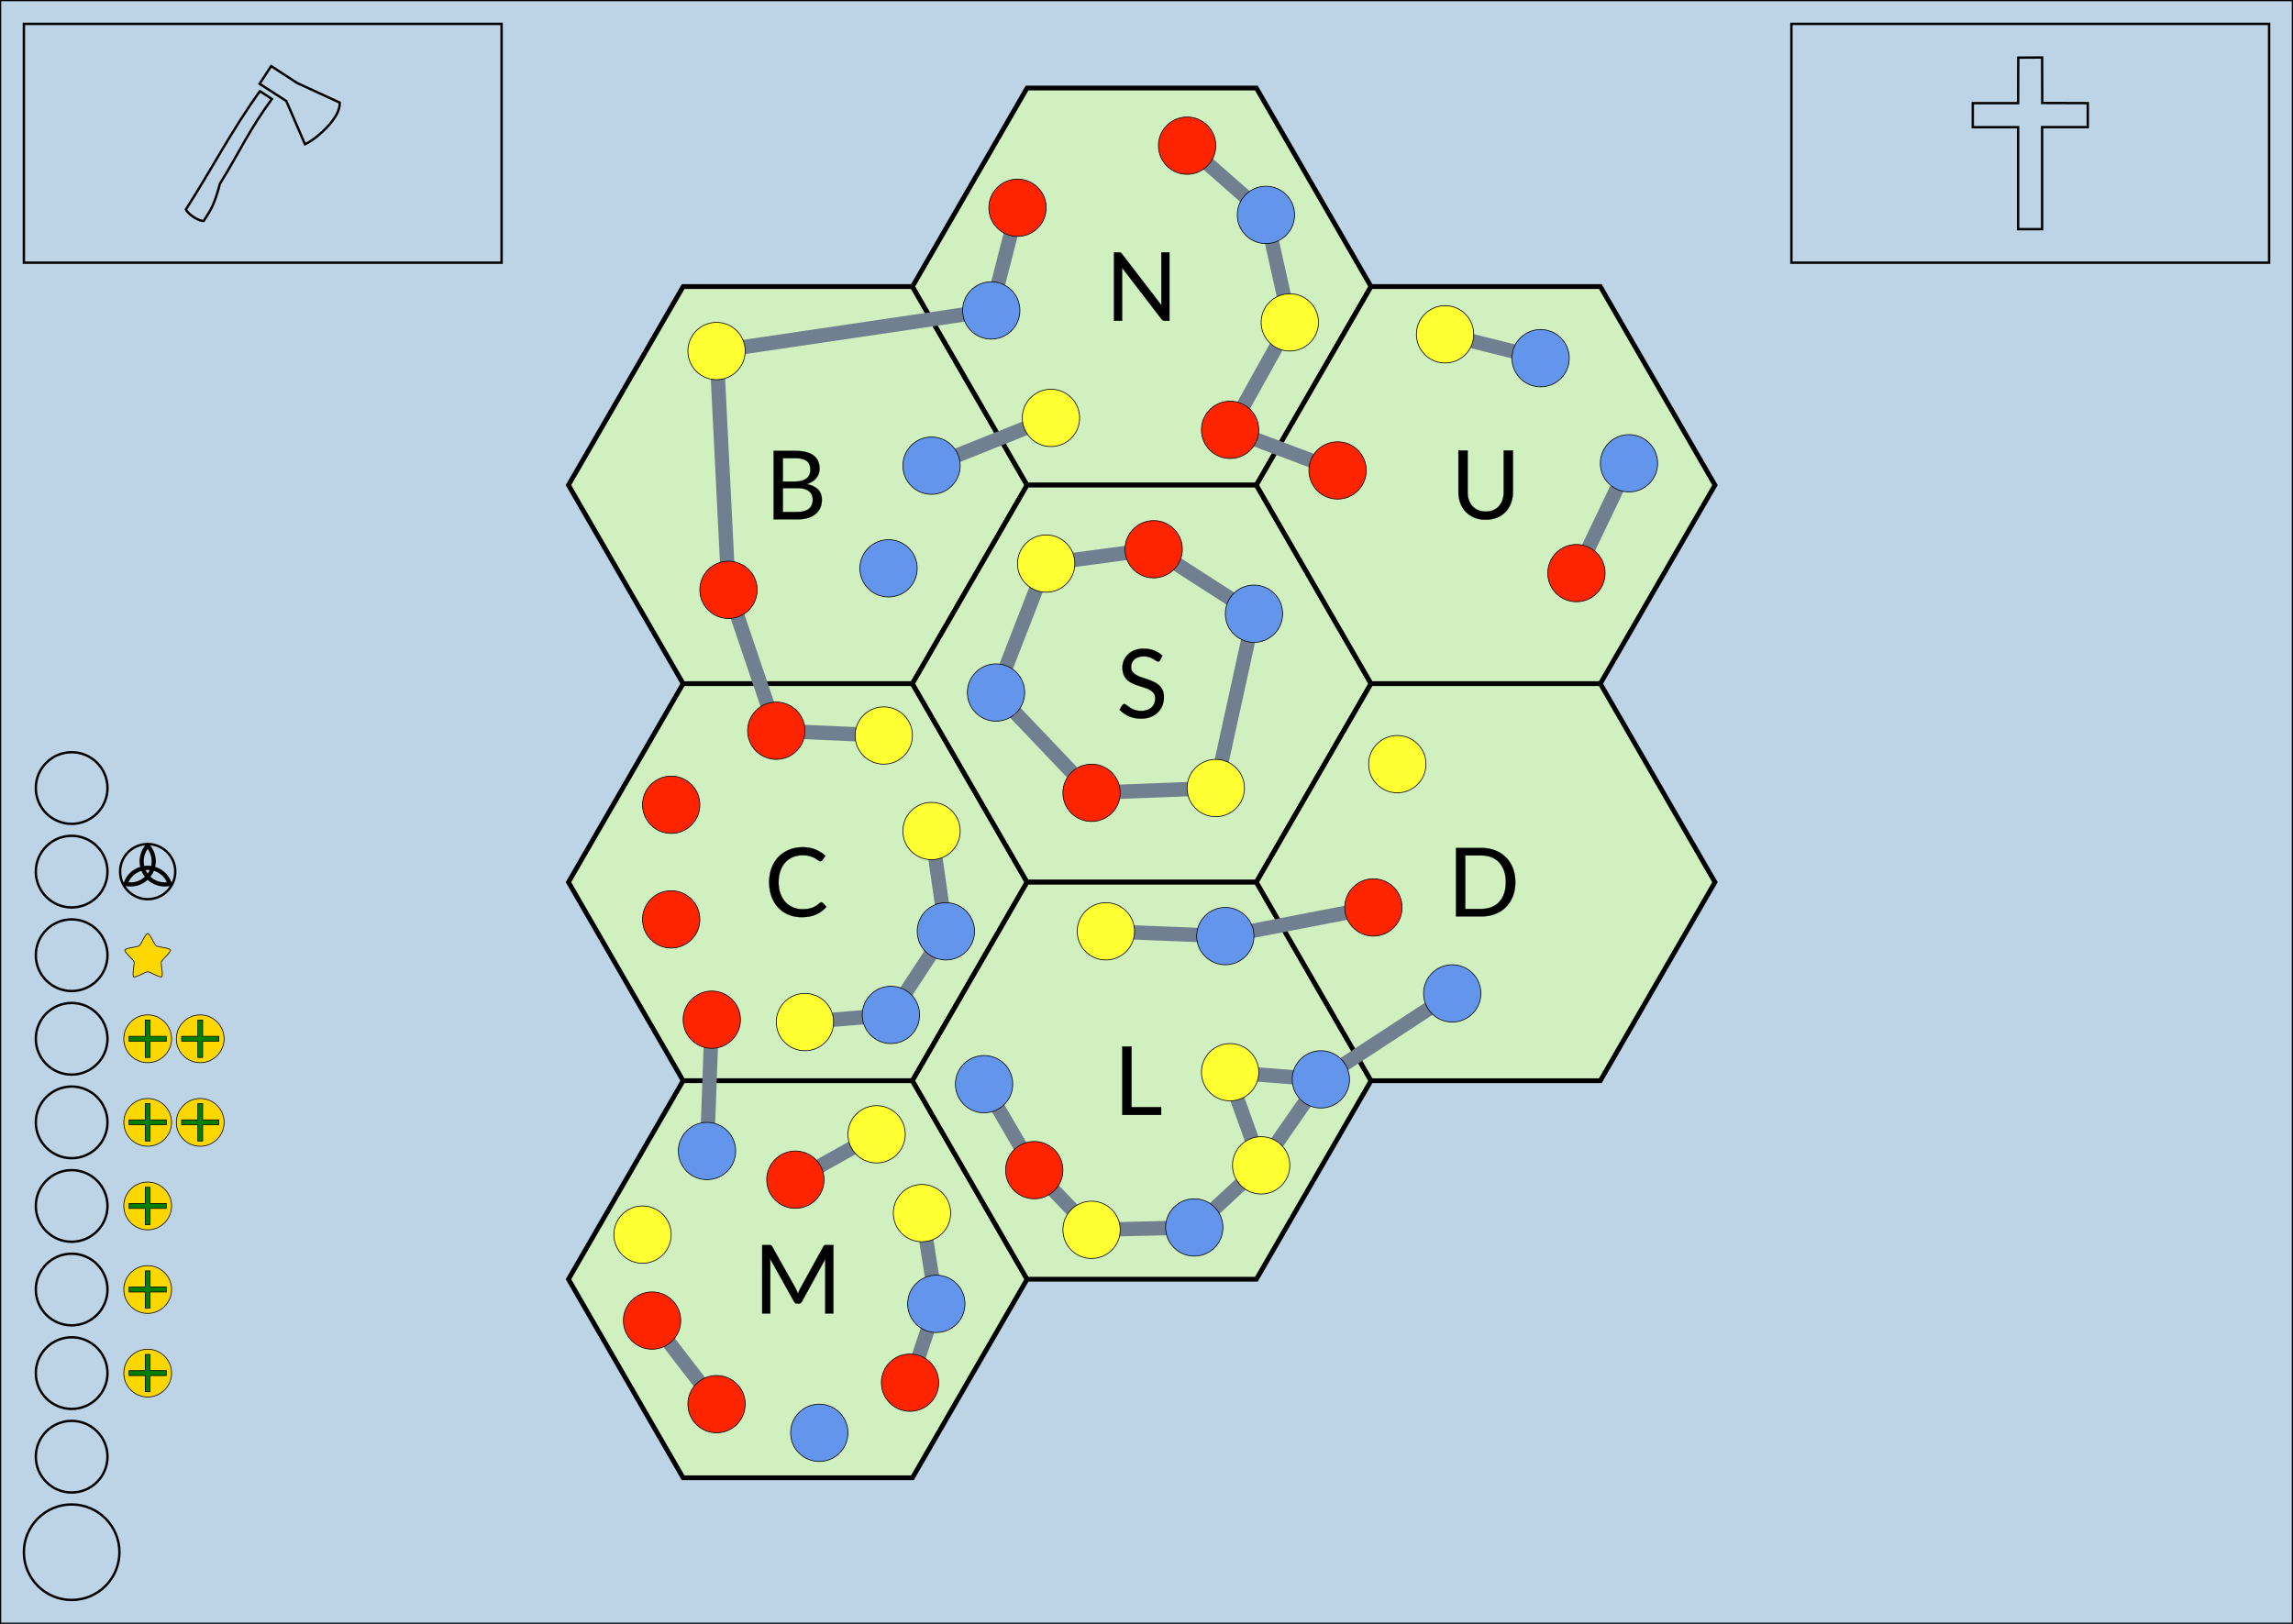 <svg xmlns="http://www.w3.org/2000/svg" width="960" height="680" viewbox="0 0 960 680">
	<rect width="100%" height="100%" fill="#333333" stroke="none"/>
	<rect x="0" y="0" width="960" height="680" style="fill:#bcd4e6;stroke:#000000;stoke-width:2px"/>
	<polygon style="fill:#d0f0c0;stroke:#000000;stroke-width:2px" points="430.00,203.14 382.00,286.28 286.00,286.28 238.00,203.14 286.00,120.00 382.00,120.00"/>
	<polygon style="fill:#d0f0c0;stroke:#000000;stroke-width:2px" points="430.00,369.42 382.00,452.55 286.00,452.55 238.00,369.42 286.00,286.28 382.00,286.28"/>
	<polygon style="fill:#d0f0c0;stroke:#000000;stroke-width:2px" points="430.00,535.69 382.00,618.83 286.00,618.83 238.00,535.69 286.00,452.55 382.00,452.55"/>
	<polygon style="fill:#d0f0c0;stroke:#000000;stroke-width:2px" points="574.00,120.00 526.00,203.14 430.00,203.14 382.00,120.00 430.00,36.86 526.00,36.86"/>
	<polygon style="fill:#d0f0c0;stroke:#000000;stroke-width:2px" points="574.00,286.28 526.00,369.42 430.00,369.42 382.00,286.28 430.00,203.14 526.00,203.14"/>
	<polygon style="fill:#d0f0c0;stroke:#000000;stroke-width:2px" points="574.00,452.55 526.00,535.69 430.00,535.69 382.00,452.55 430.00,369.42 526.00,369.42"/>
	<polygon style="fill:#d0f0c0;stroke:#000000;stroke-width:2px" points="718.00,203.14 670.00,286.28 574.00,286.28 526.00,203.14 574.00,120.00 670.00,120.00"/>
	<polygon style="fill:#d0f0c0;stroke:#000000;stroke-width:2px" points="718.00,369.42 670.00,452.55 574.00,452.55 526.00,369.42 574.00,286.28 670.00,286.28"/>
	<line x1="497" y1="61" x2="530" y2="90" style="stroke:#708090;stroke-width:6px"/>
	<line x1="530" y1="90" x2="540" y2="135" style="stroke:#708090;stroke-width:6px"/>
	<line x1="540" y1="135" x2="515" y2="180" style="stroke:#708090;stroke-width:6px"/>
	<line x1="426" y1="87" x2="415" y2="130" style="stroke:#708090;stroke-width:6px"/>
	<line x1="515" y1="180" x2="560" y2="197" style="stroke:#708090;stroke-width:6px"/>
	<line x1="605" y1="140" x2="645" y2="150" style="stroke:#708090;stroke-width:6px"/>
	<line x1="682" y1="194" x2="660" y2="240" style="stroke:#708090;stroke-width:6px"/>
	<line x1="415" y1="130" x2="300" y2="147" style="stroke:#708090;stroke-width:6px"/>
	<line x1="300" y1="147" x2="305" y2="247" style="stroke:#708090;stroke-width:6px"/>
	<line x1="440" y1="175" x2="390" y2="195" style="stroke:#708090;stroke-width:6px"/>
	<line x1="438" y1="236" x2="483" y2="230" style="stroke:#708090;stroke-width:6px"/>
	<line x1="483" y1="230" x2="525" y2="257" style="stroke:#708090;stroke-width:6px"/>
	<line x1="525" y1="257" x2="509" y2="330" style="stroke:#708090;stroke-width:6px"/>
	<line x1="509" y1="330" x2="457" y2="332" style="stroke:#708090;stroke-width:6px"/>
	<line x1="457" y1="332" x2="417" y2="290" style="stroke:#708090;stroke-width:6px"/>
	<line x1="417" y1="290" x2="438" y2="236" style="stroke:#708090;stroke-width:6px"/>
	<line x1="305" y1="247" x2="325" y2="306" style="stroke:#708090;stroke-width:6px"/>
	<line x1="325" y1="306" x2="370" y2="308" style="stroke:#708090;stroke-width:6px"/>
	<line x1="390" y1="348" x2="396" y2="390" style="stroke:#708090;stroke-width:6px"/>
	<line x1="396" y1="390" x2="373" y2="425" style="stroke:#708090;stroke-width:6px"/>
	<line x1="373" y1="425" x2="337" y2="428" style="stroke:#708090;stroke-width:6px"/>
	<line x1="463" y1="390" x2="513" y2="392" style="stroke:#708090;stroke-width:6px"/>
	<line x1="513" y1="392" x2="575" y2="380" style="stroke:#708090;stroke-width:6px"/>
	<line x1="553" y1="452" x2="608" y2="416" style="stroke:#708090;stroke-width:6px"/>
	<line x1="514" y1="449" x2="553" y2="452" style="stroke:#708090;stroke-width:6px"/>
	<line x1="514" y1="449" x2="528" y2="488" style="stroke:#708090;stroke-width:6px"/>
	<line x1="553" y1="452" x2="528" y2="488" style="stroke:#708090;stroke-width:6px"/>
	<line x1="528" y1="488" x2="500" y2="514" style="stroke:#708090;stroke-width:6px"/>
	<line x1="500" y1="514" x2="457" y2="515" style="stroke:#708090;stroke-width:6px"/>
	<line x1="457" y1="515" x2="433" y2="490" style="stroke:#708090;stroke-width:6px"/>
	<line x1="433" y1="490" x2="412" y2="454" style="stroke:#708090;stroke-width:6px"/>
	<line x1="296" y1="482" x2="298" y2="427" style="stroke:#708090;stroke-width:6px"/>
	<line x1="333" y1="494" x2="367" y2="475" style="stroke:#708090;stroke-width:6px"/>
	<line x1="386" y1="508" x2="392" y2="546" style="stroke:#708090;stroke-width:6px"/>
	<line x1="392" y1="546" x2="381" y2="579" style="stroke:#708090;stroke-width:6px"/>
	<line x1="300" y1="588" x2="273" y2="553" style="stroke:#708090;stroke-width:6px"/>
	<circle cx="497" cy="61" r="12" style="fill:#ff2400;stroke:#000000;stroke-width:0.3px"/>
	<circle cx="530" cy="90" r="12" style="fill:#6495ed;stroke:#000000;stroke-width:0.3px"/>
	<circle cx="540" cy="135" r="12" style="fill:#ffff31;stroke:#000000;stroke-width:0.3px"/>
	<circle cx="515" cy="180" r="12" style="fill:#ff2400;stroke:#000000;stroke-width:0.3px"/>
	<circle cx="426" cy="87" r="12" style="fill:#ff2400;stroke:#000000;stroke-width:0.3px"/>
	<circle cx="415" cy="130" r="12" style="fill:#6495ed;stroke:#000000;stroke-width:0.3px"/>
	<circle cx="440" cy="175" r="12" style="fill:#ffff31;stroke:#000000;stroke-width:0.3px"/>
	<circle cx="605" cy="140" r="12" style="fill:#ffff31;stroke:#000000;stroke-width:0.3px"/>
	<circle cx="645" cy="150" r="12" style="fill:#6495ed;stroke:#000000;stroke-width:0.3px"/>
	<circle cx="682" cy="194" r="12" style="fill:#6495ed;stroke:#000000;stroke-width:0.3px"/>
	<circle cx="660" cy="240" r="12" style="fill:#ff2400;stroke:#000000;stroke-width:0.3px"/>
	<circle cx="560" cy="197" r="12" style="fill:#ff2400;stroke:#000000;stroke-width:0.3px"/>
	<circle cx="300" cy="147" r="12" style="fill:#ffff31;stroke:#000000;stroke-width:0.3px"/>
	<circle cx="390" cy="195" r="12" style="fill:#6495ed;stroke:#000000;stroke-width:0.3px"/>
	<circle cx="372" cy="238" r="12" style="fill:#6495ed;stroke:#000000;stroke-width:0.3px"/>
	<circle cx="305" cy="247" r="12" style="fill:#ff2400;stroke:#000000;stroke-width:0.3px"/>
	<circle cx="438" cy="236" r="12" style="fill:#ffff31;stroke:#000000;stroke-width:0.3px"/>
	<circle cx="483" cy="230" r="12" style="fill:#ff2400;stroke:#000000;stroke-width:0.3px"/>
	<circle cx="525" cy="257" r="12" style="fill:#6495ed;stroke:#000000;stroke-width:0.3px"/>
	<circle cx="509" cy="330" r="12" style="fill:#ffff31;stroke:#000000;stroke-width:0.3px"/>
	<circle cx="457" cy="332" r="12" style="fill:#ff2400;stroke:#000000;stroke-width:0.3px"/>
	<circle cx="417" cy="290" r="12" style="fill:#6495ed;stroke:#000000;stroke-width:0.3px"/>
	<circle cx="585" cy="320" r="12" style="fill:#ffff31;stroke:#000000;stroke-width:0.3px"/>
	<circle cx="575" cy="380" r="12" style="fill:#ff2400;stroke:#000000;stroke-width:0.3px"/>
	<circle cx="608" cy="416" r="12" style="fill:#6495ed;stroke:#000000;stroke-width:0.3px"/>
	<circle cx="325" cy="306" r="12" style="fill:#ff2400;stroke:#000000;stroke-width:0.3px"/>
	<circle cx="370" cy="308" r="12" style="fill:#ffff31;stroke:#000000;stroke-width:0.3px"/>
	<circle cx="390" cy="348" r="12" style="fill:#ffff31;stroke:#000000;stroke-width:0.3px"/>
	<circle cx="396" cy="390" r="12" style="fill:#6495ed;stroke:#000000;stroke-width:0.3px"/>
	<circle cx="373" cy="425" r="12" style="fill:#6495ed;stroke:#000000;stroke-width:0.3px"/>
	<circle cx="337" cy="428" r="12" style="fill:#ffff31;stroke:#000000;stroke-width:0.3px"/>
	<circle cx="298" cy="427" r="12" style="fill:#ff2400;stroke:#000000;stroke-width:0.3px"/>
	<circle cx="281" cy="385" r="12" style="fill:#ff2400;stroke:#000000;stroke-width:0.3px"/>
	<circle cx="281" cy="337" r="12" style="fill:#ff2400;stroke:#000000;stroke-width:0.3px"/>
	<circle cx="463" cy="390" r="12" style="fill:#ffff31;stroke:#000000;stroke-width:0.3px"/>
	<circle cx="513" cy="392" r="12" style="fill:#6495ed;stroke:#000000;stroke-width:0.3px"/>
	<circle cx="515" cy="449" r="12" style="fill:#ffff31;stroke:#000000;stroke-width:0.3px"/>
	<circle cx="553" cy="452" r="12" style="fill:#6495ed;stroke:#000000;stroke-width:0.3px"/>
	<circle cx="528" cy="488" r="12" style="fill:#ffff31;stroke:#000000;stroke-width:0.3px"/>
	<circle cx="500" cy="514" r="12" style="fill:#6495ed;stroke:#000000;stroke-width:0.3px"/>
	<circle cx="457" cy="515" r="12" style="fill:#ffff31;stroke:#000000;stroke-width:0.3px"/>
	<circle cx="433" cy="490" r="12" style="fill:#ff2400;stroke:#000000;stroke-width:0.3px"/>
	<circle cx="412" cy="454" r="12" style="fill:#6495ed;stroke:#000000;stroke-width:0.3px"/>
	<circle cx="296" cy="482" r="12" style="fill:#6495ed;stroke:#000000;stroke-width:0.3px"/>
	<circle cx="333" cy="494" r="12" style="fill:#ff2400;stroke:#000000;stroke-width:0.3px"/>
	<circle cx="367" cy="475" r="12" style="fill:#ffff31;stroke:#000000;stroke-width:0.3px"/>
	<circle cx="386" cy="508" r="12" style="fill:#ffff31;stroke:#000000;stroke-width:0.3px"/>
	<circle cx="392" cy="546" r="12" style="fill:#6495ed;stroke:#000000;stroke-width:0.3px"/>
	<circle cx="381" cy="579" r="12" style="fill:#ff2400;stroke:#000000;stroke-width:0.3px"/>
	<circle cx="343" cy="600" r="12" style="fill:#6495ed;stroke:#000000;stroke-width:0.3px"/>
	<circle cx="300" cy="588" r="12" style="fill:#ff2400;stroke:#000000;stroke-width:0.3px"/>
	<circle cx="273" cy="553" r="12" style="fill:#ff2400;stroke:#000000;stroke-width:0.3px"/>
	<circle cx="269" cy="517" r="12" style="fill:#ffff31;stroke:#000000;stroke-width:0.3px"/>
	<path style="stroke:#000000;stroke-width:0.1px" d="m 468.39,105.67 q 0.26,0 0.44,0.04 0.18,0.02 0.32,0.1 0.14,0.06 0.28,0.2 0.14,0.12 0.3,0.32 l 16.58,21.58 q -0.04,-0.52 -0.08,-1 -0.02,-0.5 -0.02,-0.94 v -20.3 h 3.4 v 28.66 h -1.94 q -0.46,0 -0.78,-0.16 -0.3,-0.16 -0.6,-0.54 l -16.58,-21.58 q 0.04,0.5 0.06,0.98 0.02,0.48 0.02,0.88 v 20.42 h -3.4 v -28.66 z" />
	<path style="stroke:#000000;stroke-width:0.1px" d="m 634.42,369.43 q 0,3.22 -1.02,5.86 -1.02,2.64 -2.88,4.52 -1.86,1.88 -4.48,2.92 -2.60,1.02 -5.76,1.02 h -10.70 v -28.66 h 10.70 q 3.16,0 5.76,1.04 2.62,1.02 4.48,2.92 1.86,1.88 2.88,4.52 1.02,2.64 1.02,5.86 z m -3.98,0 q 0,-2.64 -0.72,-4.72 -0.72,-2.08 -2.04,-3.52 -1.32,-1.44 -3.20,-2.20 -1.88,-0.76 -4.20,-0.76 h -6.82 v 22.38 h 6.82 q 2.32,0 4.20,-0.76 1.88,-0.76 3.20,-2.18 1.32,-1.44 2.04,-3.52 0.72,-2.08 0.72,-4.72 z" />
	<path style="stroke:#000000;stroke-width:0.1px" d="m 485.71,276.43 q -0.18,0.30 -0.40,0.46 -0.20,0.14 -0.50,0.14 -0.34,0 -0.80,-0.34 -0.46,-0.34 -1.16,-0.74 -0.68,-0.42 -1.66,-0.76 -0.96,-0.34 -2.34,-0.34 -1.30,0 -2.30,0.36 -0.98,0.34 -1.66,0.94 -0.66,0.60 -1.00,1.42 -0.34,0.80 -0.34,1.74 0,1.20 0.58,2.00 0.60,0.78 1.56,1.34 0.98,0.56 2.20,0.98 1.24,0.40 2.52,0.84 1.30,0.44 2.52,1.00 1.24,0.54 2.20,1.38 0.98,0.84 1.56,2.06 0.60,1.22 0.60,3.00 0,1.88 -0.64,3.54 -0.64,1.64 -1.88,2.86 -1.22,1.22 -3.02,1.92 -1.78,0.70 -4.06,0.70 -2.80,0 -5.08,-1.00 -2.28,-1.02 -3.90,-2.74 l 1.12,-1.84 q 0.16,-0.22 0.38,-0.36 0.24,-0.16 0.52,-0.16 0.26,0 0.58,0.22 0.34,0.20 0.76,0.52 0.42,0.32 0.96,0.70 0.54,0.38 1.22,0.70 0.70,0.32 1.58,0.54 0.88,0.20 1.98,0.20 1.38,0 2.46,-0.38 1.08,-0.38 1.82,-1.06 0.76,-0.7 1.16,-1.66 0.40,-0.96 0.40,-2.14 0,-1.30 -0.60,-2.12 -0.58,-0.84 -1.54,-1.40 -0.96,-0.56 -2.20,-0.94 -1.24,-0.40 -2.52,-0.80 -1.28,-0.42 -2.52,-0.96 -1.24,-0.54 -2.20,-1.40 -0.96,-0.86 -1.56,-2.14 -0.58,-1.30 -0.58,-3.20 0,-1.52 0.58,-2.94 0.60,-1.42 1.72,-2.52 1.14,-1.1 2.78,-1.76 1.66,-0.66 3.80,-0.66 2.40,0 4.36,0.76 1.98,0.76 3.48,2.20 z" />
	<path style="stroke:#000000;stroke-width:0.1px" d="m 323.90,217.47 v -28.66 h 9.14 q 2.64,0 4.54,0.52 1.92,0.52 3.14,1.48 1.24,0.96 1.82,2.36 0.58,1.38 0.58,3.12 0,1.06 -0.34,2.04 -0.32,0.98 -0.98,1.82 -0.66,0.84 -1.68,1.50 -1.00,0.66 -2.36,1.08 3.14,0.62 4.74,2.26 1.60,1.64 1.60,4.32 0,1.82 -0.68,3.32 -0.66,1.50 -1.96,2.58 -1.28,1.08 -3.16,1.68 -1.88,0.58 -4.28,0.58 z m 3.86,-13.06 v 9.98 h 6.20 q 1.66,0 2.86,-0.38 1.20,-0.38 1.96,-1.06 0.78,-0.70 1.14,-1.64 0.36,-0.96 0.36,-2.10 0,-2.22 -1.58,-3.50 -1.58,-1.30 -4.74,-1.30 z m 0,-2.76 h 5.12 q 1.64,0 2.84,-0.36 1.22,-0.36 2.00,-1.00 0.80,-0.64 1.18,-1.54 0.38,-0.92 0.38,-2.00 0,-2.54 -1.52,-3.70 -1.52,-1.18 -4.72,-1.18 h -5.28 z" />
	<path style="stroke:#000000;stroke-width:0.1px" d="m 343.89,377.83 q 0.32,0 0.56,0.26 l 1.54,1.66 q -1.76,2.04 -4.28,3.18 -2.50,1.14 -6.06,1.14 -3.08,0 -5.60,-1.06 -2.52,-1.08 -4.30,-3.00 -1.78,-1.94 -2.76,-4.64 -0.98,-2.70 -0.98,-5.94 0,-3.24 1.02,-5.94 1.02,-2.70 2.86,-4.64 1.86,-1.94 4.44,-3.00 2.58,-1.08 5.70,-1.08 3.06,0 5.40,0.98 2.34,0.98 4.12,2.66 l -1.28,1.78 q -0.12,0.20 -0.32,0.34 -0.18,0.12 -0.50,0.12 -0.36,0 -0.88,-0.38 -0.52,-0.40 -1.36,-0.88 -0.84,-0.48 -2.10,-0.86 -1.26,-0.40 -3.10,-0.40 -2.22,0 -4.06,0.78 -1.84,0.76 -3.18,2.22 -1.32,1.46 -2.06,3.56 -0.74,2.10 -0.74,4.74 0,2.68 0.76,4.78 0.78,2.10 2.10,3.56 1.34,1.44 3.14,2.20 1.82,0.76 3.92,0.76 1.28,0 2.30,-0.14 1.04,-0.16 1.90,-0.48 0.88,-0.32 1.62,-0.80 0.76,-0.50 1.50,-1.18 0.34,-0.30 0.68,-0.30 z" />
	<path style="stroke:#000000;stroke-width:0.1px" d="m 333.19,539.66 q 0.24,0.48 0.46,1.02 0.22,0.52 0.44,1.04 0.20,-0.54 0.42,-1.06 0.22,-0.54 0.48,-1.02 l 9.72,-17.62 q 0.24,-0.46 0.52,-0.56 0.30,-0.10 0.82,-0.10 h 2.86 v 28.66 h -3.40 v -21.06 q 0,-0.42 0.02,-0.90 0.02,-0.48 0.06,-0.98 l -9.82,17.92 q -0.46,0.90 -1.40,0.90 h -0.56 q -0.94,0 -1.40,-0.9 l -10.04,-17.98 q 0.06,0.52 0.08,1.02 0.04,0.50 0.04,0.92 v 21.06 h -3.40 v -28.66 h 2.86 q 0.52,0 0.80,0.10 0.28,0.10 0.54,0.56 z" />
	<path style="stroke:#000000;stroke-width:0.1px" d="m 622.01,214.22 q 1.78,0 3.18,-0.60 1.40,-0.60 2.36,-1.68 0.98,-1.08 1.48,-2.58 0.52,-1.50 0.52,-3.30 v -17.42 h 3.86 v 17.42 q 0,2.48 -0.80,4.60 -0.78,2.12 -2.26,3.68 -1.46,1.54 -3.58,2.42 -2.12,0.88 -4.76,0.88 -2.64,0 -4.76,-0.88 -2.12,-0.88 -3.60,-2.42 -1.48,-1.56 -2.28,-3.68 -0.78,-2.12 -0.78,-4.60 v -17.42 h 3.86 v 17.40 q 0,1.80 0.50,3.30 0.52,1.50 1.48,2.58 0.98,1.08 2.38,1.70 1.42,0.60 3.20,0.60 z" />
	<path style="stroke:#000000;stroke-width:0.1px" d="m 473.73,463.63 h 12.40 v 3.26 h -16.26 v -28.66 h 3.86 z" />
	<rect x="10" y="10" width="200" height="100" style="fill:none;stroke:#000000;stroke-width:1px" />
	<path
		d="m 113.53,27.68 -4.85,7.41 11.20,7.23 7.80,18.09 c 0.77,-0.35 1.86,-0.95 3.06,-1.79 1.79,-1.23 3.79,-2.91 5.65,-4.81 1.86,-1.90 3.51,-3.97 4.57,-5.97 0.91,-1.76 1.37,-3.44 1.26,-4.88 l -17.77,-8.18 z"
		style="fill:none;stroke:#000000;stroke-width:1px"
	/>
	<path
		d="M 108.82,38.18 C 97.20,54.26 89.29,69.78 77.84,87.69 c 0,0 0,0 0.04,0.07 0.04,0.14 0.21,0.49 0.49,0.81 0.56,0.70 1.58,1.58 2.70,2.32 1.09,0.70 2.32,1.30 3.20,1.51 0.46,0.11 0.81,0.14 0.95,0.11 0.04,0 0.04,0 0.07,0 3.09,-4.74 4.46,-6.85 6.74,-15.42 l 0.04,-0.18 0.11,-0.14 C 100.64,63.11 104.04,54.82 113.84,41.44 Z"
		style="fill:none;stroke:#000000;stroke-width:1px"
	/>
	<rect x="750" y="10" width="200" height="100" style="fill:none;stroke:#000000;stroke-width:1px" />
	<path
		d="M 844.92,74.61 V 53.26 h -9.49 -9.49 V 48.21 43.19 h 9.49 9.49 l 0.03,-9.53 0.03,-9.53 4.99,-0.03 4.99,-0.03 0.03,9.53 0.03,9.53 9.53,0.03 9.53,0.03 v 5.02 5.02 h -9.56 -9.56 v 21.36 21.36 h -5.02 -5.02 z"
		style="fill:none;stroke:#000000;stroke-width:1px"
    />
	<circle
		cx="30"
		cy="650"
		r="20"
		style="fill:none;stroke:#000000;stroke-width:1px"
    />
	<circle
		cx="30"
		cy="610"
		r="15"
		style="fill:none;stroke:#000000;stroke-width:1px"
	/>
	<circle
		cx="30"
		cy="575"
		r="15"
		style="fill:none;stroke:#000000;stroke-width:1px"
	/>
	<g transform="translate(51.83,563.00)">
		<circle
			cx="10"
			cy="12"
			r="10"
			style="fill:#ffd700;stroke:#000000;stroke-width:0.3px"
		/>
		<path
			d="m 11.02,4.19 v 6.77 h 6.77 v 2.07 H 11.02 V 19.8 H 8.98 V 13.03 H 2.21 V 10.97 H 8.98 V 4.19 Z"
			style="fill:#008000;stroke:#000000;stroke-width:0.3px"
		/>
	</g>
	<circle
		cx="30"
		cy="540"
		r="15"
		style="fill:none;stroke:#000000;stroke-width:1px"
	/>
	<g transform="translate(51.83,528.00)">
		<circle
			cx="10"
			cy="12"
			r="10"
			style="fill:#ffd700;stroke:#000000;stroke-width:0.3px"
		/>
		<path
			d="m 11.02,4.19 v 6.77 h 6.77 v 2.07 H 11.02 V 19.8 H 8.98 V 13.03 H 2.21 V 10.97 H 8.98 V 4.19 Z"
			style="fill:#008000;stroke:#000000;stroke-width:0.3px"
		/>
	</g>
	<circle
		cx="30"
		cy="505"
		r="15"
		style="fill:none;stroke:#000000;stroke-width:1px"
	/>
	<g transform="translate(51.83,493.00)">
		<circle
			cx="10"
			cy="12"
			r="10"
			style="fill:#ffd700;stroke:#000000;stroke-width:0.3px"
		/>
		<path
			d="m 11.02,4.19 v 6.77 h 6.77 v 2.07 H 11.02 V 19.8 H 8.98 V 13.03 H 2.21 V 10.97 H 8.98 V 4.19 Z"
			style="fill:#008000;stroke:#000000;stroke-width:0.3px"
		/>
	</g>
	<circle
		cx="30"
		cy="470"
		r="15"
		style="fill:none;stroke:#000000;stroke-width:1px"
	/>
	<g transform="translate(51.83,458.00)">
		<circle
			cx="10"
			cy="12"
			r="10"
			style="fill:#ffd700;stroke:#000000;stroke-width:0.3px"
		/>
		<path
			d="m 11.02,4.19 v 6.77 h 6.77 v 2.07 H 11.02 V 19.8 H 8.98 V 13.03 H 2.21 V 10.97 H 8.98 V 4.19 Z"
			style="fill:#008000;stroke:#000000;stroke-width:0.3px"
		/>
	</g>
	<g transform="translate(73.83,458.00)">
		<circle
			cx="10"
			cy="12"
			r="10"
			style="fill:#ffd700;stroke:#000000;stroke-width:0.3px"
		/>
		<path
			d="m 11.02,4.19 v 6.77 h 6.77 v 2.07 H 11.02 V 19.8 H 8.98 V 13.03 H 2.21 V 10.97 H 8.98 V 4.19 Z"
			style="fill:#008000;stroke:#000000;stroke-width:0.3px"
		/>
	</g>
	<circle
		cx="30"
		cy="435"
		r="15"
		style="fill:none;stroke:#000000;stroke-width:1px"
	/>
	<g transform="translate(51.83,423.00)">
		<circle
			cx="10"
			cy="12"
			r="10"
			style="fill:#ffd700;stroke:#000000;stroke-width:0.3px"
		/>
		<path
			d="m 11.02,4.19 v 6.77 h 6.77 v 2.07 H 11.02 V 19.8 H 8.98 V 13.03 H 2.21 V 10.97 H 8.98 V 4.19 Z"
			style="fill:#008000;stroke:#000000;stroke-width:0.3px"
		/>
	</g>
	<g transform="translate(73.83,423.00)">
		<circle
			cx="10"
			cy="12"
			r="10"
			style="fill:#ffd700;stroke:#000000;stroke-width:0.3px"
		/>
		<path
			d="m 11.02,4.19 v 6.77 h 6.77 v 2.07 H 11.02 V 19.8 H 8.98 V 13.03 H 2.21 V 10.97 H 8.98 V 4.19 Z"
			style="fill:#008000;stroke:#000000;stroke-width:0.3px"
		/>
	</g>
	<circle
		cx="30"
		cy="400"
		r="15"
		style="fill:none;stroke:#000000;stroke-width:1px"
	/>
	<g transform="translate(51.83, 388.00)">
		<path
			d="m 10,2.91 c -0.94,0 -2.77,4.6 -3.53,5.15 -0.76,0.55 -5.7,0.87 -5.99,1.77 -0.29,0.89 3.52,4.05 3.81,4.94 0.29,0.89 -0.93,5.69 -0.17,6.25 0.75,0.55 4.94,-2.1 5.88,-2.1 0.94,0 5.13,2.64 5.88,2.09 0.76,-0.55 -0.46,-5.35 -0.17,-6.24 C 16,13.88 19.81,10.72 19.52,9.83 19.23,8.93 14.29,8.61 13.53,8.06 12.77,7.51 10.94,2.91 10,2.91 Z"
       		style="fill:#ffd700;stroke:#000000;stroke-width:0.3px"
		/>
	</g>
	<circle
		cx="30"
		cy="365"
		r="15"
		style="fill:none;stroke:#000000;stroke-width:1px"
	/>
	<circle
		cx="61.83"
		cy="365.00"
		r="11.55"
		style="fill:none;stroke:#000000;stroke-width:1px"
	/>
	<path
		d="m 61.83,354.69 c 1.35,1.62 2.16,3.7 2.16,5.97 0,0.88 -0.12,1.72 -0.35,2.53 -1.19,-0.22 -2.41,-0.22 -3.62,0 -0.22,-0.8 -0.35,-1.65 -0.35,-2.53 0,-2.27 0.81,-4.35 2.16,-5.97 z m -0.02,9.07 c 0.54,0 1.08,0.05 1.61,0.14 -0.37,1 -0.91,1.93 -1.58,2.74 -0.67,-0.81 -1.21,-1.73 -1.58,-2.73 0.52,-0.09 1.04,-0.13 1.56,-0.13 z m -2.29,0.29 c 0.41,1.16 1.03,2.21 1.81,3.13 -1.7,1.74 -4.06,2.82 -6.69,2.82 -0.54,0 -1.07,-0.05 -1.58,-0.13 0.73,-1.97 2.13,-3.72 4.09,-4.85 0.76,-0.44 1.55,-0.76 2.36,-0.96 z m 4.62,0 c 2.35,0.6 4.47,2.11 5.78,4.38 0.27,0.47 0.49,0.95 0.67,1.43 -0.51,0.08 -1.04,0.13 -1.58,0.13 -2.62,0 -4.99,-1.08 -6.69,-2.82 0.78,-0.92 1.4,-1.98 1.81,-3.13 z m 7.41,6.37 -0.22,-0.71 c -0.2,-0.56 -0.46,-1.11 -0.76,-1.65 -1.4,-2.43 -3.67,-4.06 -6.2,-4.71 0.24,-0.86 0.36,-1.76 0.36,-2.69 0,-2.49 -0.9,-4.76 -2.4,-6.52 l -0.5,-0.54 -0.5,0.54 c -1.49,1.76 -2.4,4.04 -2.4,6.52 0,0.93 0.13,1.83 0.36,2.68 -0.86,0.22 -1.7,0.56 -2.51,1.03 -2.15,1.24 -3.67,3.16 -4.45,5.34 l -0.22,0.71 0.72,0.16 c 0.59,0.11 1.19,0.16 1.81,0.16 2.81,0 5.35,-1.15 7.18,-3.01 1.83,1.86 4.37,3.01 7.18,3.01 0.62,0 1.22,-0.06 1.81,-0.16 z"
		style="fill:#6495ed;stroke:#000000;stoke-width:0.3px"
	/>
	<circle
		cx="30"
		cy="330"
		r="15"
		style="fill:none;stroke:#000000;stroke-width:1px"
	/>
</svg>
